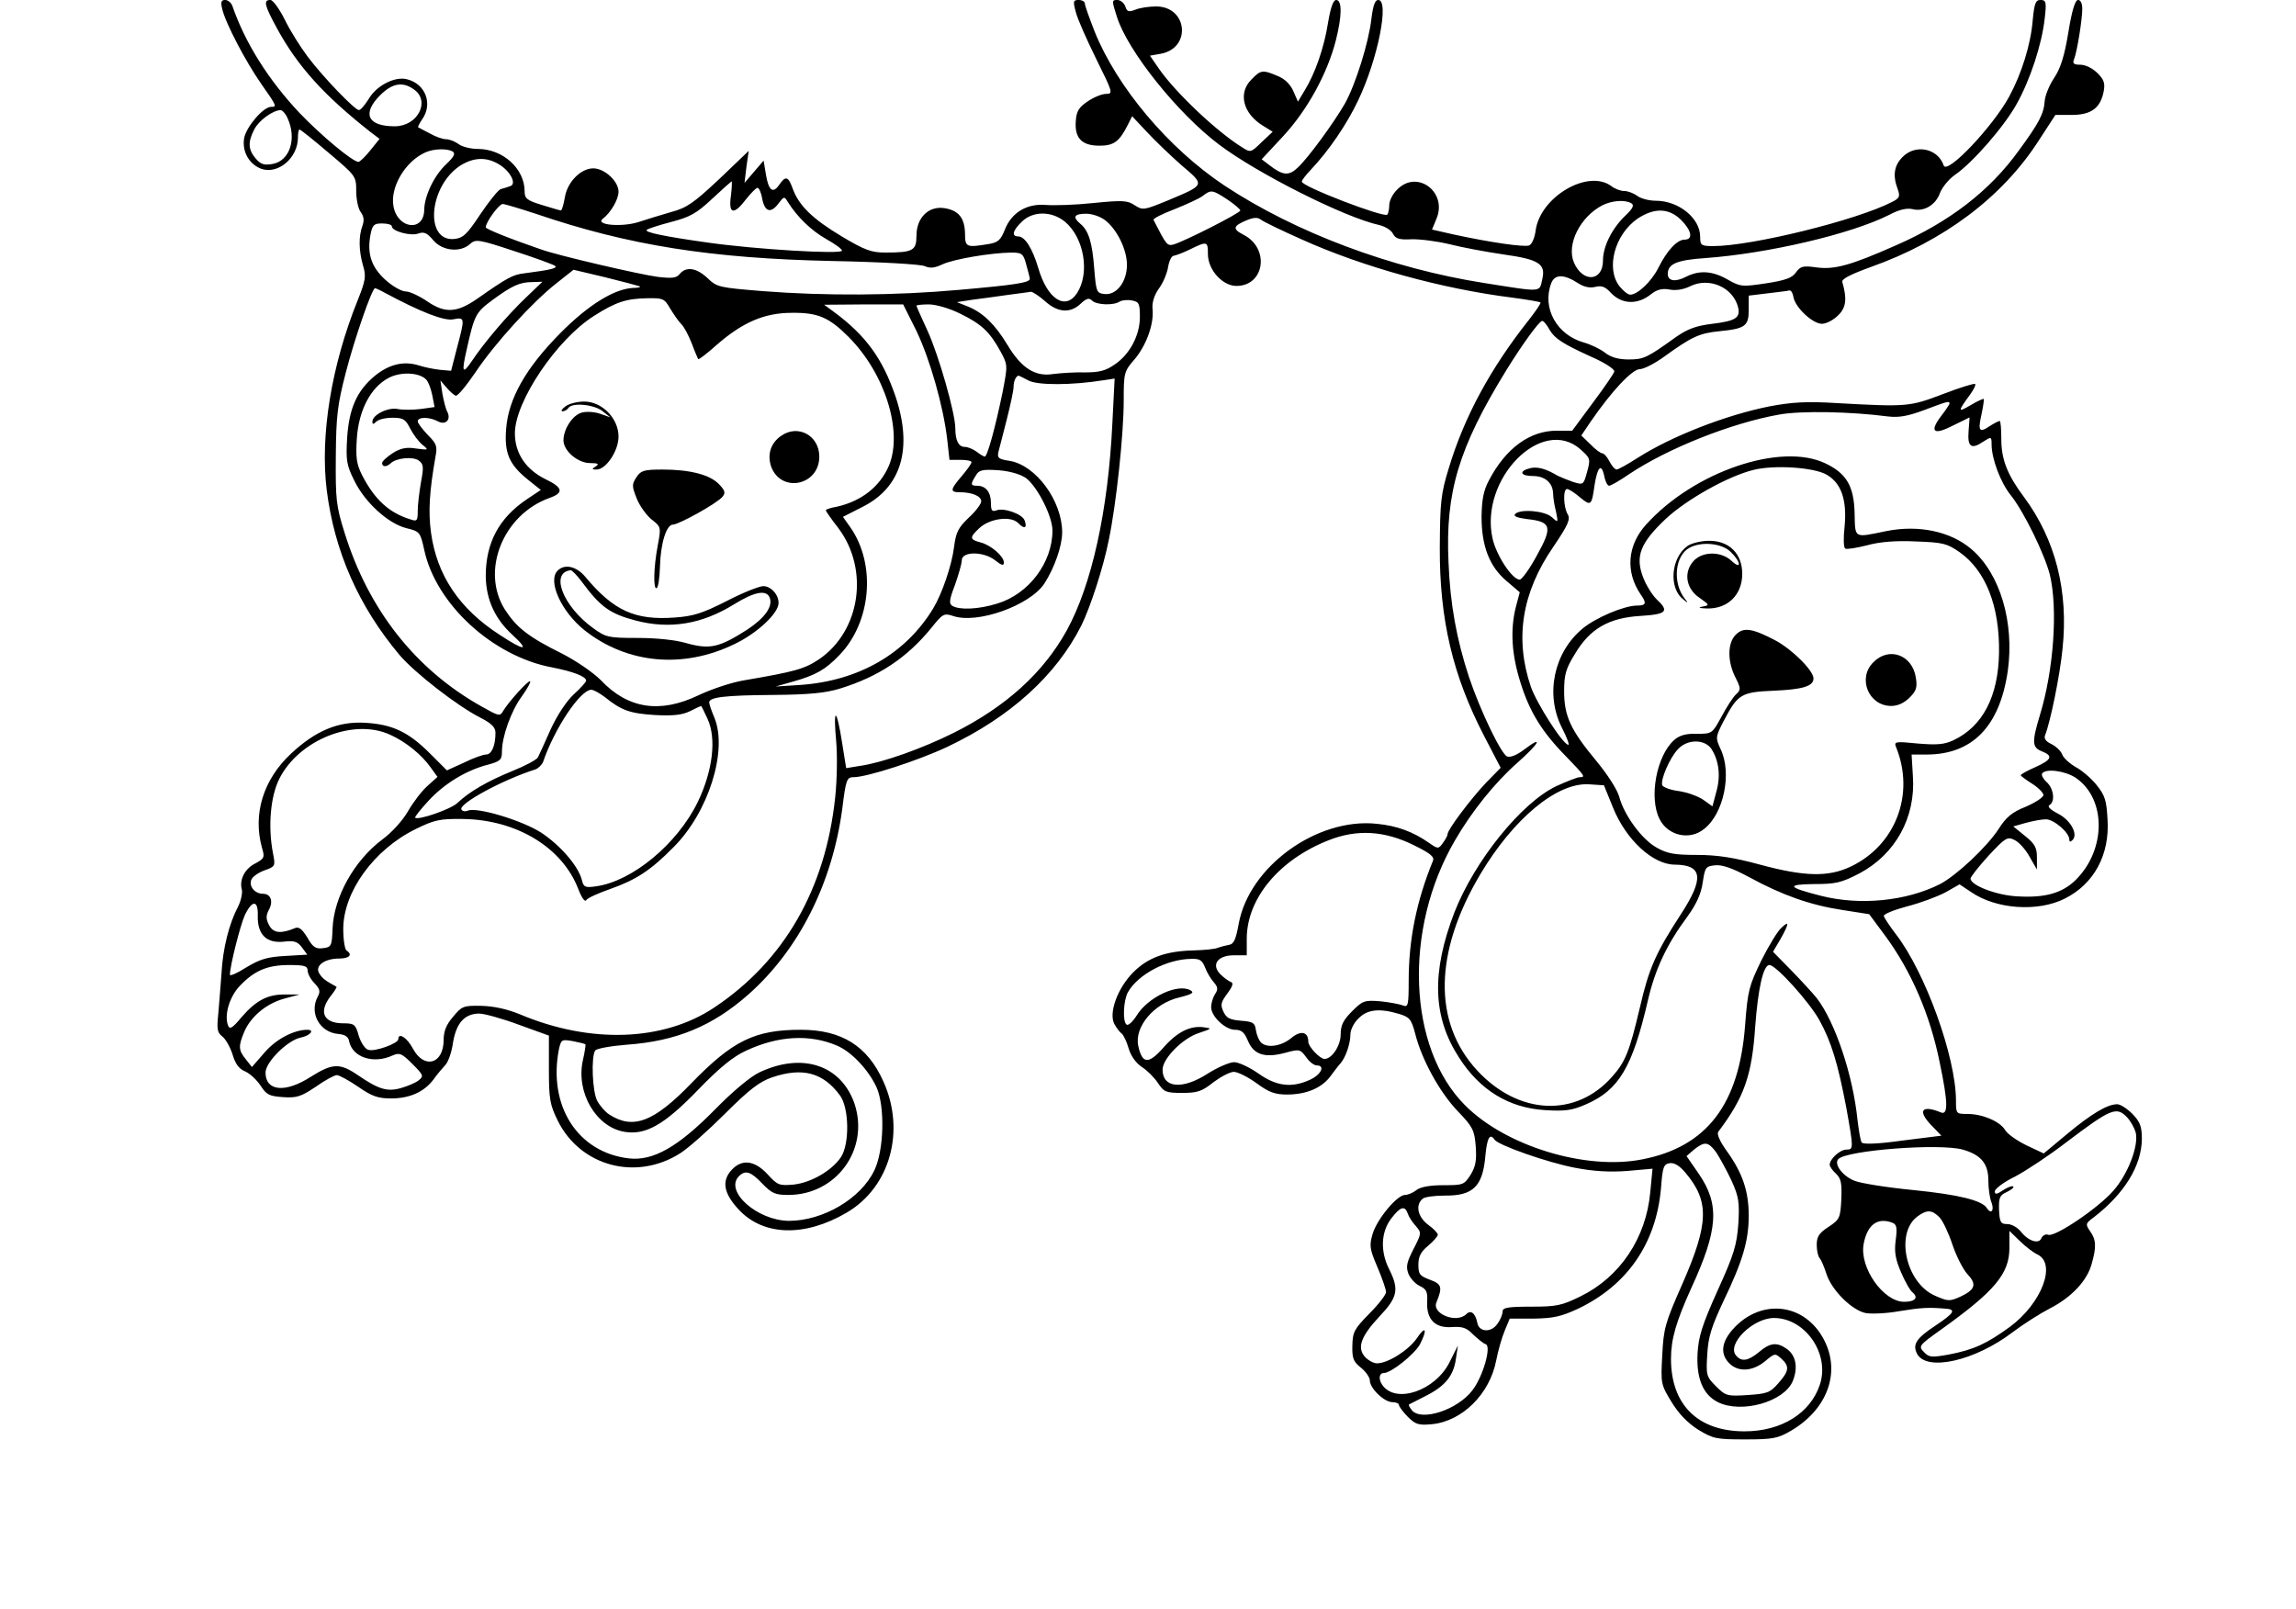 <?xml version="1.0" standalone="no"?>
<!DOCTYPE svg PUBLIC "-//W3C//DTD SVG 20010904//EN"
 "http://www.w3.org/TR/2001/REC-SVG-20010904/DTD/svg10.dtd">
<svg version="1.0" xmlns="http://www.w3.org/2000/svg"
 width="709pt" height="497pt" viewBox="0 0 709 497"
 preserveAspectRatio="xMidYMid meet">
<g transform="translate(0,497) scale(0.1,-0.1)"
fill="#000000" stroke="none">
<path d="M686 4943 c10 -44 72 -162 120 -231 49 -70 50 -72 31 -72 -24 0 -76
-61 -83 -96 -7 -41 14 -80 52 -95 52 -19 114 33 114 96 0 14 2 25 5 25 3 0 43
-32 90 -72 84 -71 85 -72 85 -118 0 -25 6 -55 14 -65 10 -14 11 -26 5 -43 -12
-32 -11 -77 2 -122 10 -33 8 -46 -16 -106 -82 -203 -117 -420 -96 -588 24
-190 99 -359 225 -509 47 -55 178 -157 249 -193 35 -18 47 -30 47 -47 0 -40
-12 -67 -29 -67 -9 0 -40 -11 -68 -25 l-53 -24 -52 52 c-67 67 -116 90 -200
95 -83 5 -153 -24 -229 -95 -86 -80 -119 -187 -90 -291 9 -30 7 -33 -20 -48
-33 -16 -51 -51 -42 -82 2 -11 -3 -34 -12 -52 -28 -53 -47 -130 -51 -205 -3
-38 -7 -95 -10 -126 -5 -48 -3 -58 13 -70 10 -8 24 -33 31 -55 9 -30 20 -45
40 -53 15 -7 36 -27 47 -44 18 -28 27 -32 69 -35 43 -3 56 2 101 32 28 20 58
36 65 36 7 0 37 -16 66 -36 43 -30 62 -36 102 -36 57 0 102 20 131 59 11 16
28 35 36 44 9 9 20 40 24 70 10 60 36 89 81 89 15 0 70 -15 121 -34 l94 -34 0
-103 c0 -93 3 -110 27 -159 70 -142 243 -188 379 -101 24 15 87 71 139 123 74
74 106 98 144 111 94 32 158 15 210 -56 28 -38 30 -149 3 -190 -28 -42 -92
-79 -146 -85 -45 -4 -50 -2 -81 32 -39 42 -78 48 -110 14 -32 -34 -26 -72 20
-122 76 -83 204 -87 334 -11 134 78 183 252 114 405 -49 110 -129 160 -255
160 -143 0 -211 -34 -339 -166 -115 -119 -179 -143 -252 -96 -13 8 -30 28 -38
43 -15 29 -19 136 -6 155 4 6 48 14 99 18 151 11 263 57 374 155 156 138 259
343 290 574 11 90 14 97 35 97 41 0 199 51 290 94 194 92 335 220 413 374 28
57 68 179 85 265 23 110 46 326 46 430 0 86 1 90 34 128 36 43 60 109 55 155
-2 19 5 42 19 62 13 17 26 48 29 67 3 19 11 35 17 35 6 1 29 9 51 20 53 26 55
25 55 -15 0 -48 45 -98 88 -98 87 0 104 116 22 158 -35 18 -33 27 10 45 22 9
34 9 43 2 7 -6 65 -34 128 -62 189 -85 433 -152 648 -179 46 -6 86 -13 88 -15
2 -2 -14 -26 -36 -54 -118 -149 -199 -298 -247 -457 -25 -81 -27 -106 -28
-245 -1 -223 40 -396 137 -583 l51 -98 -46 -47 c-47 -50 -118 -144 -118 -158
0 -5 -7 -17 -15 -28 -13 -18 -15 -18 -42 1 -50 35 -100 53 -161 59 -185 20
-395 -132 -427 -309 -9 -49 -15 -63 -31 -65 -10 -2 -26 -6 -34 -9 -8 -4 -42
-7 -75 -8 -85 -2 -140 -22 -185 -67 -49 -49 -77 -126 -59 -160 7 -13 17 -26
23 -30 5 -4 15 -24 21 -45 7 -24 22 -45 41 -58 16 -10 39 -33 50 -50 18 -27
24 -30 75 -30 47 0 61 5 96 33 23 17 51 32 63 32 12 0 44 -16 70 -35 38 -28
57 -35 94 -35 60 0 107 20 134 56 12 16 26 35 32 41 16 19 30 61 30 89 0 14
11 36 25 49 27 28 65 32 125 14 33 -10 38 -16 50 -61 20 -80 76 -182 132 -240
46 -48 51 -58 55 -108 3 -43 0 -62 -16 -88 -20 -31 -23 -32 -84 -32 -40 0 -70
-5 -83 -15 -10 -8 -26 -15 -35 -15 -25 0 -86 -74 -100 -119 -11 -37 -10 -47
14 -103 15 -35 27 -70 27 -78 0 -8 -23 -38 -52 -67 -46 -47 -51 -56 -52 -98
-1 -40 3 -50 27 -69 15 -12 27 -30 27 -39 0 -24 44 -67 70 -67 11 0 20 -4 20
-9 0 -4 12 -21 27 -36 24 -24 34 -27 75 -23 93 9 178 93 198 196 6 31 18 73
27 94 l15 36 74 0 c61 1 84 6 138 31 152 73 240 202 255 371 5 66 8 75 27 78
14 2 31 -8 49 -30 74 -88 72 -156 -10 -343 -53 -120 -58 -137 -62 -220 -5 -88
-4 -91 29 -145 22 -36 49 -64 82 -85 46 -28 56 -30 145 -30 86 0 101 3 142 27
122 72 159 199 88 303 -66 95 -190 99 -269 9 -35 -40 -38 -76 -10 -104 28 -28
72 -25 110 6 30 25 31 26 50 9 27 -24 25 -39 -9 -77 -25 -29 -35 -32 -94 -36
-63 -4 -68 -3 -98 27 -30 30 -31 34 -27 99 3 54 13 85 50 164 59 123 78 186
78 264 0 75 -19 131 -66 197 -24 33 -33 55 -28 62 80 106 104 174 114 325 9
119 25 190 44 190 20 0 123 -114 154 -170 37 -67 57 -133 83 -269 23 -128 23
-131 1 -131 -20 0 -52 -29 -52 -47 0 -5 9 -18 19 -27 16 -15 19 -29 17 -79 -3
-58 -5 -63 -40 -86 -29 -19 -36 -30 -36 -55 0 -18 4 -36 9 -41 5 -6 14 -27 21
-49 16 -50 79 -113 122 -121 18 -3 65 -1 103 6 68 11 89 12 140 8 37 -2 31
-13 -29 -53 -59 -39 -71 -58 -56 -87 30 -55 178 -22 295 67 33 25 85 58 116
74 66 34 114 85 128 137 15 52 14 75 -5 101 -15 22 -14 24 13 44 93 72 146
158 147 240 0 39 -5 53 -29 78 -16 16 -37 30 -47 30 -30 0 -78 -28 -155 -92
l-72 -60 -53 25 c-29 14 -59 35 -66 47 -16 27 -70 50 -117 50 -35 0 -35 1 -35
43 -1 134 -94 392 -184 510 -20 26 -37 52 -39 58 -1 6 31 19 72 30 40 10 93
30 118 43 l44 25 36 -24 c77 -53 206 -62 289 -20 90 45 139 135 132 244 -3 59
-8 75 -34 107 -16 20 -45 45 -64 55 -19 11 -38 28 -42 39 -4 11 -19 25 -33 32
-17 8 -24 17 -20 27 17 43 46 186 54 267 19 179 -22 338 -119 469 -51 68 -70
116 -70 178 0 31 -2 57 -5 57 -3 0 -17 -7 -31 -16 -32 -22 -37 -15 -25 37 5
24 8 45 7 47 -2 1 -21 -7 -42 -20 -39 -23 -39 -19 0 34 11 15 18 30 15 32 -2
3 -47 -11 -99 -31 -103 -39 -110 -40 -326 -28 -96 6 -140 3 -210 -10 -135 -27
-302 -92 -407 -159 -31 -20 -60 -36 -65 -36 -5 0 -15 11 -22 25 -7 14 -17 25
-22 25 -5 0 -22 12 -37 28 l-28 27 29 43 c64 93 128 162 152 162 12 0 47 18
77 40 83 60 107 71 168 77 81 8 91 16 91 67 l0 43 58 7 c31 4 62 7 67 9 6 1
11 -8 13 -20 5 -32 59 -83 88 -83 14 0 36 12 50 26 25 24 28 51 13 103 -3 9
24 23 87 46 226 80 407 216 519 390 l52 80 51 0 c59 0 88 21 98 72 5 26 1 37
-19 57 -15 15 -37 26 -53 26 -21 0 -25 4 -19 18 9 23 25 121 25 155 0 16 -5
27 -13 27 -9 0 -19 -32 -30 -100 -12 -73 -24 -111 -44 -141 -15 -22 -28 -55
-29 -71 -3 -40 -17 -67 -80 -153 -90 -125 -215 -221 -380 -293 -140 -62 -189
-75 -244 -68 -42 6 -50 4 -64 -15 -11 -17 -33 -25 -92 -34 -74 -11 -79 -11
-118 11 -48 28 -89 30 -130 9 -33 -17 -56 -13 -56 9 0 31 28 43 117 49 192 14
449 74 566 133 32 17 55 22 73 18 35 -9 72 13 85 51 7 17 27 42 46 55 54 37
151 148 190 218 42 75 78 184 87 265 6 51 4 57 -13 57 -15 0 -19 -10 -24 -62
-6 -75 -34 -165 -73 -237 -51 -93 -192 -242 -202 -212 -18 53 -87 67 -127 26
-26 -26 -31 -57 -15 -99 8 -23 6 -28 -18 -40 -108 -56 -433 -136 -551 -136
-38 0 -41 2 -41 29 0 57 -66 111 -137 111 -21 0 -47 7 -57 15 -11 8 -29 15
-40 15 -12 0 -30 7 -40 15 -72 54 -220 -33 -234 -137 -3 -22 -11 -42 -20 -46
-16 -6 -124 10 -234 34 l-66 15 14 34 c34 82 -60 152 -121 90 -14 -13 -25 -35
-25 -48 0 -13 -3 -26 -6 -30 -11 -10 -264 87 -264 102 0 5 13 21 28 37 55 58
111 140 146 214 61 128 97 310 62 310 -10 0 -16 -17 -21 -57 -8 -73 -49 -204
-82 -263 -34 -59 -114 -169 -146 -198 -27 -26 -46 -24 -86 7 l-25 19 67 72
c74 80 136 193 162 295 19 75 20 125 1 125 -9 0 -17 -23 -25 -70 -12 -77 -40
-157 -72 -209 l-21 -35 -14 32 c-9 21 -26 38 -48 47 -47 20 -53 19 -81 -10
-43 -42 -27 -106 36 -144 l29 -18 -34 -32 c-34 -33 -34 -33 -62 -15 -77 48
-202 166 -254 240 l-29 42 34 6 c95 18 82 146 -15 146 -21 0 -50 -4 -64 -10
-21 -8 -26 -6 -31 10 -4 11 -15 20 -25 20 -17 0 -17 -2 -1 -52 33 -105 187
-298 316 -395 118 -89 388 -225 494 -248 17 -4 36 -15 42 -26 8 -16 19 -20 57
-18 26 1 79 -6 117 -15 39 -10 114 -24 169 -32 107 -15 129 -29 119 -74 -10
-44 4 -43 -180 -14 -287 45 -583 156 -802 301 -173 115 -332 304 -401 476 -16
41 -30 80 -30 86 0 6 -9 11 -19 11 -17 0 -18 -4 -9 -37 5 -21 34 -86 63 -145
51 -103 53 -108 31 -108 -13 0 -38 -10 -57 -23 -27 -18 -35 -30 -37 -61 -4
-52 18 -76 73 -76 44 0 61 12 87 63 l14 28 45 -48 c24 -26 73 -73 107 -103 74
-63 75 -60 -44 -110 -71 -29 -75 -30 -100 -14 -22 15 -37 16 -127 7 -56 -6
-122 -8 -147 -6 -59 5 -106 -23 -127 -76 -13 -33 -21 -40 -52 -45 -67 -11 -71
-9 -71 32 -1 48 -19 72 -63 79 -49 8 -87 -29 -87 -85 0 -46 -11 -52 -96 -52
-43 0 -63 7 -135 50 -90 54 -132 95 -151 147 -14 39 -22 41 -42 12 -19 -28
-33 -18 -41 33 l-7 42 -30 -35 -29 -34 6 50 7 49 -91 -87 c-79 -74 -100 -89
-149 -102 -31 -9 -77 -23 -101 -31 -51 -16 -134 -9 -110 10 25 19 49 60 49 84
0 32 -43 72 -78 72 -39 0 -81 -43 -88 -91 -4 -22 -9 -39 -12 -39 -3 0 -29 8
-59 17 -46 14 -53 20 -53 42 0 70 -67 131 -145 131 -22 0 -49 7 -59 15 -11 8
-28 15 -39 15 -10 0 -33 8 -50 18 -18 9 -34 18 -36 19 -1 1 4 12 13 25 33 47
10 109 -47 123 -37 10 -94 -19 -118 -60 -12 -19 -25 -35 -31 -35 -12 0 -110
101 -158 165 -21 28 -53 78 -70 113 -17 34 -37 62 -45 62 -23 0 -18 -17 21
-89 64 -117 145 -206 287 -318 l29 -22 -29 -36 c-15 -19 -32 -35 -36 -35 -18
0 -116 82 -182 151 -96 102 -168 216 -208 332 -4 9 -13 17 -22 17 -12 0 -14
-7 -9 -27z m592 -249 c52 -36 12 -114 -59 -114 -84 0 -102 39 -45 96 37 37 69
43 104 18z m-390 -89 c29 -63 7 -131 -45 -141 -27 -5 -37 -2 -53 16 -24 28
-25 51 -5 90 14 28 57 59 81 60 6 0 16 -11 22 -25z m510 -103 c9 -6 4 -16 -19
-38 -38 -35 -68 -98 -69 -141 0 -70 -82 -61 -95 10 -11 59 37 140 100 167 26
11 66 12 83 2z m142 -39 c36 -21 57 -62 35 -68 -8 -3 -21 -7 -29 -9 -8 -3 -36
-38 -63 -78 -41 -62 -53 -73 -80 -76 -93 -9 -79 164 19 227 40 25 80 27 118 4z
m717 -98 c-8 -57 9 -60 47 -10 15 19 31 35 35 35 5 0 12 -16 15 -35 8 -40 27
-45 51 -12 16 21 17 21 28 3 28 -45 72 -88 118 -114 27 -15 49 -31 49 -36 0
-12 -268 4 -415 25 -135 19 -196 32 -188 39 4 4 39 15 77 25 57 15 77 26 125
71 31 29 58 53 60 54 2 0 1 -20 -2 -45z m1533 -11 c22 -15 40 -30 40 -34 0 -8
-172 -95 -206 -105 -20 -5 -22 -2 -62 76 -2 4 28 19 65 33 37 15 77 33 87 41
26 20 30 19 76 -11z m1248 -12 c9 -6 4 -16 -19 -38 -41 -39 -69 -95 -69 -138
0 -66 -63 -70 -90 -6 -23 55 19 140 88 176 30 15 70 18 90 6z m-3384 -32 c287
-98 542 -138 916 -146 150 -3 274 -10 286 -16 16 -7 30 -6 55 6 35 16 147 35
211 36 34 0 38 -3 47 -37 6 -21 11 -41 11 -44 0 -12 -47 -19 -217 -34 -200
-18 -416 -19 -608 -4 -134 11 -141 12 -170 40 -34 32 -66 37 -86 13 -10 -13
-24 -14 -68 -9 -54 7 -309 66 -361 85 -99 34 -170 63 -170 68 0 16 41 72 52
72 7 0 53 -14 102 -30z m3537 -19 c33 -33 38 -61 11 -61 -23 0 -54 -33 -81
-87 -21 -42 -64 -83 -87 -83 -7 0 -22 12 -33 26 -43 55 -15 160 56 209 52 34
96 33 134 -4z m-1902 -6 c59 -50 77 -158 37 -220 -36 -55 -92 -19 -120 78 -18
60 -41 97 -62 97 -21 0 -17 18 11 45 34 34 93 34 134 0z m125 4 c36 -29 66
-90 66 -137 0 -52 -32 -94 -69 -90 -25 3 -26 6 -32 78 -6 80 -17 118 -43 139
-25 21 -19 31 18 31 19 0 45 -9 60 -21z m-2204 -18 c0 -15 59 -31 82 -22 17 6
27 2 46 -21 28 -33 84 -39 114 -11 17 15 26 14 135 -22 65 -21 122 -42 127
-46 8 -7 -10 -12 -95 -23 -35 -4 -52 -13 -146 -79 -62 -43 -99 -45 -153 -8
-25 17 -55 31 -67 31 -13 0 -41 16 -63 36 -43 39 -57 80 -46 139 6 31 11 35
36 35 17 0 30 -4 30 -9z m765 -185 c5 -2 -3 -5 -18 -5 -59 -2 -140 -52 -227
-140 -106 -107 -160 -202 -167 -295 -6 -75 9 -110 67 -157 l40 -32 -42 -28
c-87 -58 -128 -135 -128 -238 1 -72 28 -132 83 -182 54 -50 37 -50 -39 0 -126
81 -195 185 -213 316 -9 65 -5 128 14 236 6 31 3 39 -24 66 -17 18 -31 36 -31
42 0 14 36 14 62 0 24 -13 42 5 29 30 -5 9 -11 34 -15 56 l-6 40 19 -22 c10
-12 23 -23 28 -25 6 -2 33 31 61 72 60 90 177 218 250 275 l53 42 97 -23 c53
-13 101 -26 107 -28z m2899 9 c17 -11 35 -15 52 -11 20 5 31 1 49 -19 34 -35
82 -37 124 -3 18 14 34 18 56 14 20 -4 44 0 64 10 59 29 132 -3 148 -64 8 -33
-6 -43 -80 -52 -50 -6 -76 -16 -112 -41 -89 -64 -99 -69 -146 -69 -32 0 -55 7
-73 21 -14 11 -43 25 -64 31 -84 23 -131 106 -102 183 11 29 39 29 84 0z
m-3249 -43 c-58 -55 -130 -140 -168 -197 -29 -43 -32 -35 -16 35 24 108 28
115 79 153 60 44 84 56 125 56 l30 1 -50 -48z m-437 14 c112 -60 184 -88 212
-82 36 7 36 5 11 -89 l-18 -70 -34 3 c-19 2 -49 8 -67 14 -46 14 -91 3 -135
-33 -55 -46 -79 -100 -85 -191 -4 -69 -2 -84 22 -132 33 -68 105 -133 161
-147 41 -10 43 -12 55 -67 36 -168 212 -329 395 -363 66 -13 105 -28 105 -41
0 -4 -17 -23 -38 -42 -22 -20 -51 -64 -71 -107 -18 -41 -36 -80 -40 -88 -4 -7
-39 -26 -79 -42 -76 -31 -132 -63 -170 -99 -20 -19 -121 -54 -130 -45 -2 2 17
26 42 53 49 53 117 94 184 111 37 10 42 15 42 40 0 46 28 125 61 170 17 24 29
45 26 47 -5 5 -66 -63 -83 -91 -10 -18 -13 -17 -68 14 -203 114 -348 298 -422
536 -26 83 -28 102 -27 235 1 126 5 160 31 260 27 105 81 260 90 260 2 0 16
-6 30 -14z m2039 -26 c40 -36 78 -38 110 -8 18 17 26 19 35 10 14 -14 67 -16
86 -3 7 4 24 6 38 3 21 -4 24 -9 24 -51 0 -57 -32 -117 -80 -148 -26 -18 -47
-23 -89 -23 -31 1 -75 -2 -99 -5 -55 -9 -98 18 -141 90 -38 63 -75 99 -121
118 l-35 14 45 7 c25 3 74 10 110 15 36 5 69 9 74 10 4 0 24 -12 43 -29z
m-1158 -22 c11 -18 26 -40 34 -48 9 -8 23 -35 33 -60 9 -25 19 -47 20 -49 2
-2 27 17 56 43 81 71 149 100 233 100 81 1 115 -14 175 -74 113 -113 169 -292
125 -398 -28 -65 -85 -110 -162 -127 -18 -3 -33 -8 -33 -11 0 -2 17 -27 39
-55 96 -128 68 -318 -60 -405 -45 -30 -74 -38 -232 -65 -37 -6 -100 -27 -140
-46 -119 -57 -218 -42 -302 47 -23 23 -75 59 -120 82 -103 51 -140 80 -176
136 -75 119 -6 292 137 344 46 16 43 32 -11 58 -61 30 -95 80 -95 142 0 98
129 290 245 363 66 42 99 53 163 54 49 1 54 -1 71 -31z m761 -70 c42 -88 83
-232 95 -335 l7 -63 34 0 c19 0 34 -3 34 -7 0 -5 -14 -24 -30 -43 -36 -42 -37
-50 -7 -50 39 0 67 -12 67 -28 0 -8 -17 -31 -39 -51 -32 -31 -39 -44 -45 -91
-7 -56 -37 -144 -65 -190 -85 -139 -229 -222 -408 -235 l-78 -5 53 15 c71 20
101 37 144 82 98 101 114 278 35 393 l-24 34 61 31 c119 60 155 179 102 339
-40 118 -92 190 -191 263 l-30 22 122 1 122 0 41 -82z m136 53 c65 -32 90 -55
124 -117 22 -41 22 -42 6 -125 -22 -107 -47 -199 -55 -199 -3 0 -15 7 -25 15
-11 8 -27 15 -37 15 -19 0 -29 20 -29 58 0 45 -51 225 -86 301 -19 41 -34 75
-34 77 0 2 17 4 38 4 22 0 64 -12 98 -29z m1820 -51 c16 -26 41 -42 124 -80
44 -19 75 -39 75 -47 0 -4 -29 -47 -65 -95 l-65 -88 -48 0 c-83 0 -157 -54
-209 -153 -17 -32 -22 -59 -23 -112 0 -91 24 -154 77 -199 l41 -35 -12 -45
c-18 -71 -13 -148 14 -233 28 -91 67 -154 142 -230 57 -59 60 -63 41 -63 -7 0
-40 -13 -73 -28 -108 -52 -252 -231 -314 -390 -71 -185 -67 -322 14 -447 64
-101 154 -156 265 -163 63 -4 85 -1 128 18 101 44 143 114 191 322 22 95 58
172 122 258 28 39 42 70 47 105 7 47 9 50 39 53 22 2 53 -9 105 -37 101 -55
188 -86 287 -101 l83 -13 49 -66 c81 -110 139 -244 169 -393 26 -124 26 -163
3 -153 -61 25 -73 4 -25 -44 l27 -28 -120 -15 c-78 -11 -122 -12 -126 -6 -4 5
-9 37 -13 69 -14 139 -69 303 -126 377 -12 15 -47 53 -78 85 l-57 58 23 39
c27 48 28 59 3 35 -11 -9 -39 -55 -62 -101 -38 -78 -42 -93 -50 -198 -18 -246
-118 -377 -317 -416 -175 -35 -423 41 -548 167 -177 177 -191 544 -31 818 52
90 124 179 192 239 69 61 83 88 21 41 -21 -16 -42 -25 -52 -21 -18 7 -83 141
-118 246 -38 116 -58 224 -63 354 -10 215 31 353 178 592 46 75 102 153 111
153 4 1 15 -12 24 -29z m-3470 -152 c7 -7 15 -29 19 -49 l7 -36 -43 -6 c-24
-3 -56 -3 -71 0 -30 6 -78 -18 -78 -39 0 -9 3 -9 12 0 7 7 29 12 50 12 32 0
40 -4 54 -32 9 -18 26 -41 38 -51 21 -17 20 -17 -19 -12 -30 5 -48 1 -72 -14
-18 -12 -33 -25 -33 -31 0 -12 13 -13 26 -1 17 17 69 22 87 9 15 -11 16 -20 7
-67 -5 -29 -10 -69 -10 -88 0 -31 -2 -34 -22 -27 -66 20 -111 61 -150 137 -17
34 -20 54 -16 114 6 87 43 157 98 186 38 20 95 17 116 -5z m1860 -3 c28 -15
133 -15 233 1 l33 5 -7 -138 c-13 -271 -64 -500 -141 -640 -72 -130 -187 -235
-349 -316 -96 -48 -219 -92 -289 -102 l-43 -7 -13 81 c-7 45 -15 81 -19 81 -4
0 -3 -35 1 -77 4 -45 3 -120 -3 -176 -30 -282 -157 -504 -373 -648 -157 -105
-383 -113 -601 -21 -39 16 -80 25 -119 26 -55 1 -60 -1 -87 -34 -21 -24 -29
-45 -29 -71 0 -75 -60 -92 -95 -27 -18 34 -45 51 -45 29 0 -13 -71 -39 -92
-33 -10 2 -23 21 -30 43 -10 36 -14 39 -48 39 -61 0 -77 35 -39 84 12 15 20
28 18 29 -35 19 -44 26 -53 41 -15 23 16 46 61 46 32 0 43 12 23 25 -5 3 -10
33 -10 66 0 115 95 246 224 309 57 28 74 32 145 31 166 -2 308 -88 357 -217
10 -26 20 -40 24 -34 4 7 38 22 75 35 79 28 124 57 194 128 109 108 169 300
127 401 -9 21 -16 42 -16 47 0 16 49 22 195 23 116 1 164 6 210 20 119 37 206
95 281 187 35 44 39 46 67 37 74 -26 237 32 282 100 31 48 55 116 55 158 0 97
-81 208 -163 221 -33 5 -38 9 -34 27 3 12 15 57 26 101 11 44 21 89 21 101 0
18 8 34 16 34 1 0 15 -7 30 -15z m2844 -71 c0 -3 -12 -21 -26 -39 -37 -49 -23
-60 37 -29 l51 25 -3 -42 c-4 -49 8 -58 45 -33 25 16 26 16 26 -8 0 -44 27
-117 59 -157 41 -51 105 -183 121 -246 25 -105 12 -294 -31 -434 -25 -83 -24
-99 6 -111 36 -14 31 -26 -20 -49 -25 -11 -45 -22 -45 -25 0 -2 16 -14 35 -26
19 -12 35 -28 35 -35 0 -7 -24 -23 -54 -36 -43 -17 -61 -32 -85 -70 -37 -56
-129 -142 -180 -169 -105 -53 -248 -67 -369 -36 -102 26 -108 35 -20 36 67 0
84 4 140 33 111 59 174 173 165 300 l-4 67 46 0 c142 0 226 87 251 258 21 150
-24 301 -112 376 -64 55 -163 76 -263 56 -102 -21 -96 -24 -98 55 -2 84 -25
123 -90 154 -137 66 -406 -25 -554 -189 -58 -64 -64 -146 -17 -215 20 -28 17
-35 -11 -35 -39 0 -127 -37 -168 -71 -89 -74 -116 -203 -64 -306 15 -29 24
-53 20 -53 -17 1 -98 128 -116 180 -50 148 -28 290 70 432 46 68 53 85 44 100
-13 21 -15 78 -2 78 5 0 23 -11 39 -25 35 -29 37 -27 46 37 9 57 21 69 30 28
3 -17 10 -30 15 -30 5 0 33 16 62 36 118 79 316 158 464 184 67 12 221 9 335
-6 34 -4 61 1 110 19 72 27 80 30 80 21z m-1139 -142 c30 -27 31 -29 20 -69
-11 -41 -12 -41 -44 -31 -17 6 -39 15 -47 19 -37 22 -63 29 -86 23 -35 -9 -29
-24 10 -24 37 0 61 -21 62 -54 0 -12 4 -37 9 -56 7 -35 7 -35 -13 -17 -22 20
-97 26 -113 10 -7 -7 6 -12 37 -16 75 -8 79 -24 30 -112 -22 -41 -46 -74 -53
-75 -23 0 -72 74 -84 127 -41 184 153 381 272 275z m760 -78 c45 -26 63 -78
55 -161 -4 -34 -3 -64 2 -67 5 -3 35 2 67 10 39 11 91 15 151 12 84 -3 96 -6
135 -33 81 -57 124 -167 122 -310 -2 -135 -50 -228 -141 -271 -28 -13 -50 -15
-110 -10 -69 7 -74 6 -67 -11 59 -145 -1 -303 -140 -369 -69 -33 -143 -31
-280 6 -81 22 -132 30 -195 30 -69 0 -92 4 -125 23 -45 25 -100 100 -115 157
-6 22 -37 70 -72 112 -77 93 -98 136 -98 213 0 51 5 70 33 115 46 78 104 112
202 118 82 5 91 14 50 52 -13 13 -32 43 -41 67 -25 65 -9 106 69 180 65 61
194 133 272 152 64 16 187 8 226 -15z m-2473 -10 c35 -26 82 -118 82 -162 0
-100 -74 -197 -171 -226 -58 -18 -116 -20 -138 -7 -11 7 -10 18 8 65 11 31 21
66 21 76 0 28 68 28 104 -1 19 -15 26 -17 26 -6 0 19 -40 54 -72 62 -34 9 -35
15 -4 44 32 30 97 39 120 16 19 -20 29 -16 20 8 -7 20 -65 40 -87 31 -14 -5
-17 0 -17 23 0 33 -16 53 -42 53 -21 0 -22 4 -5 31 10 18 20 20 70 17 36 -3
67 -12 85 -24z m-1301 -676 c52 -42 78 -51 155 -56 57 -3 84 0 109 12 17 9 33
16 34 16 1 0 10 -18 20 -40 28 -61 16 -160 -30 -256 -63 -130 -203 -246 -315
-261 -33 -5 -38 -2 -43 19 -11 44 -67 108 -126 147 -60 38 -196 79 -226 68 -8
-4 -17 -2 -20 3 -11 17 127 92 228 124 9 3 20 14 24 23 35 103 115 223 149
223 7 0 25 -10 41 -22z m-662 -117 c47 -21 97 -61 125 -101 l21 -29 -31 -28
c-17 -15 -44 -50 -60 -78 -16 -28 -50 -66 -79 -87 -87 -65 -150 -178 -154
-275 -2 -55 -4 -58 -30 -61 -22 -3 -31 3 -48 33 -16 26 -26 34 -38 29 -43 -18
-67 -16 -80 9 -10 19 -10 29 -1 47 15 27 6 50 -18 50 -25 0 -44 23 -36 43 3 9
21 22 40 29 34 12 35 13 27 53 -16 82 -8 176 20 231 61 120 230 187 342 135z
m5205 -133 c95 -65 94 -223 -1 -316 -41 -40 -94 -55 -179 -50 -64 3 -145 34
-145 55 0 5 25 37 56 71 52 56 58 59 80 48 13 -6 34 -29 46 -51 l23 -40 0 37
c0 30 -6 42 -36 66 l-37 30 39 11 c22 6 49 11 62 11 24 0 72 -41 72 -62 0 -8
3 -9 10 -2 18 18 -6 62 -46 82 -23 12 -33 22 -25 26 18 11 13 51 -9 71 -11 10
-17 22 -14 26 10 17 71 9 104 -13z m-1429 -92 c40 -99 123 -176 191 -176 86
-1 91 -42 18 -154 -76 -117 -98 -165 -126 -287 -32 -136 -45 -168 -85 -213
-112 -128 -290 -120 -418 19 -136 148 -133 364 10 605 103 173 238 285 337
278 l45 -3 28 -69z m-615 -116 c51 -25 64 -36 59 -48 -51 -125 -75 -243 -75
-372 0 -74 -2 -81 -17 -75 -10 4 -42 10 -70 13 -50 4 -55 2 -88 -31 -27 -27
-35 -43 -35 -71 0 -35 -27 -76 -50 -76 -14 0 -50 38 -50 53 0 31 -23 36 -52
12 -32 -27 -79 -33 -96 -12 -5 6 -12 23 -14 37 -3 22 -9 25 -46 28 -34 3 -45
8 -54 28 -10 21 -8 29 12 56 17 23 20 33 10 36 -7 3 -21 13 -31 23 -30 30 -9
59 41 59 l40 0 0 53 c1 123 100 242 252 302 88 35 173 30 264 -15z m-3570
-219 c-1 -57 27 -84 79 -79 33 4 43 1 57 -17 l17 -23 -68 -4 c-56 -3 -78 -10
-120 -35 -28 -18 -51 -28 -51 -23 0 27 32 153 46 184 23 48 42 47 40 -3z
m2925 -158 c6 -16 18 -36 27 -46 13 -15 14 -22 4 -37 -7 -11 -12 -29 -12 -40
0 -29 44 -70 74 -70 20 0 29 -8 40 -35 18 -42 52 -53 115 -36 44 12 46 11 64
-13 10 -15 25 -26 33 -26 27 0 14 -28 -20 -44 -56 -26 -104 -21 -160 19 -27
19 -61 35 -75 35 -14 0 -51 -16 -81 -35 -79 -51 -140 -45 -140 12 0 34 62 97
112 113 41 14 42 14 14 18 -42 5 -82 -15 -126 -66 -44 -49 -63 -47 -75 8 -13
59 49 132 127 150 40 10 47 15 34 22 -39 22 -131 -21 -166 -78 -12 -19 -26
-32 -31 -28 -13 8 -10 75 4 100 31 55 120 102 195 103 27 1 34 -4 43 -26z
m-2771 -10 c0 -9 9 -27 21 -39 17 -18 19 -26 10 -42 -27 -51 7 -111 65 -115
20 -2 30 -9 32 -22 10 -50 75 -72 135 -44 21 9 28 6 60 -26 35 -35 36 -38 20
-51 -10 -8 -34 -18 -55 -24 -42 -12 -69 -4 -133 40 -56 38 -78 37 -145 -5 -79
-51 -140 -45 -140 13 0 32 68 100 109 108 29 6 44 24 20 24 -41 0 -95 -28
-131 -69 l-40 -46 -19 24 c-23 28 -23 41 -5 84 20 48 69 88 123 103 l48 13
-43 0 c-55 1 -91 -18 -136 -70 -29 -35 -37 -39 -42 -25 -12 32 5 89 37 122 45
47 85 64 152 64 47 0 57 -3 57 -17z m1635 -232 c46 -20 97 -75 122 -129 26
-59 23 -194 -7 -256 -42 -88 -159 -156 -264 -156 -98 1 -200 92 -154 138 20
20 37 14 72 -23 29 -30 40 -35 80 -35 149 0 251 141 205 281 -41 120 -161 160
-293 98 -28 -13 -82 -58 -137 -114 -115 -117 -192 -161 -268 -152 -158 19
-249 163 -215 337 7 30 8 31 43 25 20 -4 37 -8 39 -10 1 -1 -2 -23 -8 -49 -22
-99 40 -206 128 -221 66 -11 123 21 229 131 67 69 108 102 148 120 99 46 196
51 280 15z m3984 -222 c11 -12 22 -32 26 -46 10 -41 -24 -129 -69 -180 -48
-55 -181 -144 -201 -136 -8 3 -17 -2 -21 -10 -7 -20 -40 -10 -63 19 -10 13
-29 24 -42 24 -21 0 -24 5 -26 44 -1 38 2 45 24 55 14 7 23 14 20 17 -3 3 -17
-2 -31 -11 -20 -14 -26 -14 -26 -4 0 8 28 29 63 46 34 18 105 65 157 105 140
106 156 112 189 77z m-1954 -68 c10 -17 164 -71 248 -87 57 -11 106 -14 161
-10 l79 7 -7 -73 c-13 -141 -93 -261 -215 -321 -59 -29 -75 -32 -153 -32 -72
0 -88 -3 -88 -15 0 -9 -7 -26 -16 -38 -19 -28 -57 -26 -62 3 -6 30 -20 41 -34
27 -30 -30 -108 1 -92 37 19 46 16 56 -20 69 -32 12 -36 17 -36 47 0 25 8 40
30 58 17 14 30 30 30 34 0 5 -13 19 -30 31 -32 24 -40 61 -17 80 6 6 37 10 68
10 88 -1 118 28 126 124 5 54 14 70 28 49z m685 -40 c11 -17 32 -55 47 -87 22
-49 25 -65 21 -133 -5 -66 -13 -94 -64 -206 -48 -107 -59 -142 -62 -195 -4
-77 17 -127 63 -150 73 -36 204 1 231 65 17 42 10 80 -19 100 -30 21 -51 19
-85 -10 -34 -28 -54 -31 -71 -11 -30 35 52 116 117 116 96 0 173 -110 142
-205 -29 -89 -119 -145 -233 -145 -144 0 -227 82 -227 224 0 61 16 115 62 217
84 182 89 259 24 354 l-38 55 23 20 c33 26 44 25 69 -9z m761 9 c56 -16 79
-43 79 -95 0 -24 4 -55 10 -69 9 -25 -2 -37 -15 -16 -15 23 -86 41 -226 55
-82 8 -164 21 -183 29 -37 15 -64 52 -49 67 27 27 312 49 384 29z m-1714 -197
c3 -10 14 -27 25 -39 18 -21 18 -22 -7 -71 -21 -41 -24 -54 -16 -76 6 -15 22
-32 35 -38 21 -10 25 -18 23 -50 -2 -54 25 -81 77 -77 32 2 45 -2 65 -23 15
-14 32 -28 39 -30 18 -6 -8 -99 -41 -142 -46 -61 -158 -97 -187 -62 -7 9 -11
16 -9 18 2 1 26 13 53 27 59 30 85 62 92 115 l6 40 -25 -50 c-44 -90 -168
-132 -209 -71 -12 18 -9 36 5 36 23 0 95 58 112 89 24 47 17 59 -10 18 -26
-37 -89 -77 -123 -77 -10 0 -27 9 -37 20 -25 28 -13 63 45 125 56 59 61 83 30
145 -28 55 -26 115 6 157 28 37 42 41 51 16z m1642 -12 c10 -10 28 -48 40 -84
12 -36 33 -77 46 -91 30 -32 25 -48 -21 -70 -34 -15 -38 -15 -79 3 -91 40
-124 196 -52 246 28 20 43 19 66 -4z m-145 -17 c13 -5 15 -16 10 -53 -5 -37
-1 -59 16 -99 12 -28 28 -57 36 -63 19 -16 8 -29 -26 -29 -64 0 -139 106 -125
179 11 59 43 83 89 65z m448 -98 c59 -29 13 -150 -85 -223 -73 -53 -112 -71
-190 -86 -51 -9 -60 -9 -75 7 -19 19 -17 21 53 71 165 118 210 172 210 251 l0
53 32 -31 c17 -17 42 -36 55 -42z"/>
<path d="M1746 3715 c-11 -8 -15 -15 -9 -15 7 0 15 5 18 10 11 18 81 11 106
-10 l24 -19 -31 11 c-17 6 -42 8 -57 4 -28 -7 -57 -50 -57 -86 0 -32 44 -70
82 -70 25 0 29 -3 18 -10 -13 -8 -13 -10 2 -10 29 0 68 57 68 102 0 56 -51
108 -106 108 -22 0 -48 -7 -58 -15z"/>
<path d="M2412 3624 c-32 -22 -43 -57 -31 -94 30 -84 149 -60 149 30 0 65 -66
101 -118 64z"/>
<path d="M1965 3496 c-14 -22 -14 -27 1 -65 9 -23 30 -52 46 -65 29 -23 30
-23 19 -81 -13 -69 -14 -138 -3 -131 5 3 9 33 10 67 2 72 20 129 40 129 18 0
137 66 153 86 10 12 8 19 -10 38 -28 30 -90 46 -175 46 -58 0 -67 -3 -81 -24z"/>
<path d="M1722 3208 c-32 -32 11 -127 84 -185 131 -103 304 -119 462 -42 65
31 126 86 135 119 7 26 -19 60 -46 60 -12 0 -63 -20 -113 -46 -75 -38 -103
-47 -161 -51 -122 -9 -188 21 -275 125 -27 33 -64 42 -86 20z m75 -35 c57 -77
86 -98 165 -119 106 -28 205 -12 305 50 63 39 100 46 110 20 10 -27 -15 -62
-69 -98 -86 -55 -115 -62 -185 -43 -36 11 -96 17 -155 17 -90 0 -97 2 -136 30
-94 68 -134 172 -70 179 4 1 20 -16 35 -36z"/>
<path d="M5211 3284 c-51 -36 -59 -130 -13 -165 15 -13 16 -12 4 3 -38 49 -30
133 16 157 38 20 101 13 127 -14 32 -31 33 -56 2 -27 -32 30 -89 30 -117 0
-32 -35 -24 -86 18 -114 31 -22 32 -23 10 -27 -16 -3 -12 -5 12 -6 65 -2 110
42 110 107 0 62 -40 102 -102 102 -24 0 -54 -7 -67 -16z"/>
<path d="M5360 3010 c-26 -26 -26 -83 -1 -132 17 -34 17 -38 2 -52 -9 -8 -29
-39 -45 -69 -29 -53 -29 -53 -77 -53 -33 1 -53 -5 -69 -19 -55 -49 -79 -179
-45 -245 26 -51 93 -66 137 -30 61 47 87 173 51 247 -16 35 -16 37 11 89 42
80 53 87 153 91 91 4 123 14 123 38 0 24 -65 89 -117 117 -72 38 -99 42 -123
18z m-75 -353 c23 -36 29 -83 15 -132 l-12 -45 -28 20 c-16 11 -49 23 -75 27
-26 3 -49 12 -52 18 -6 17 23 85 49 112 29 31 82 31 103 0z"/>
<path d="M5785 2925 c-50 -49 -15 -135 55 -135 20 0 40 9 57 26 21 21 24 32
19 62 -11 70 -83 96 -131 47z"/>
</g>
</svg>
